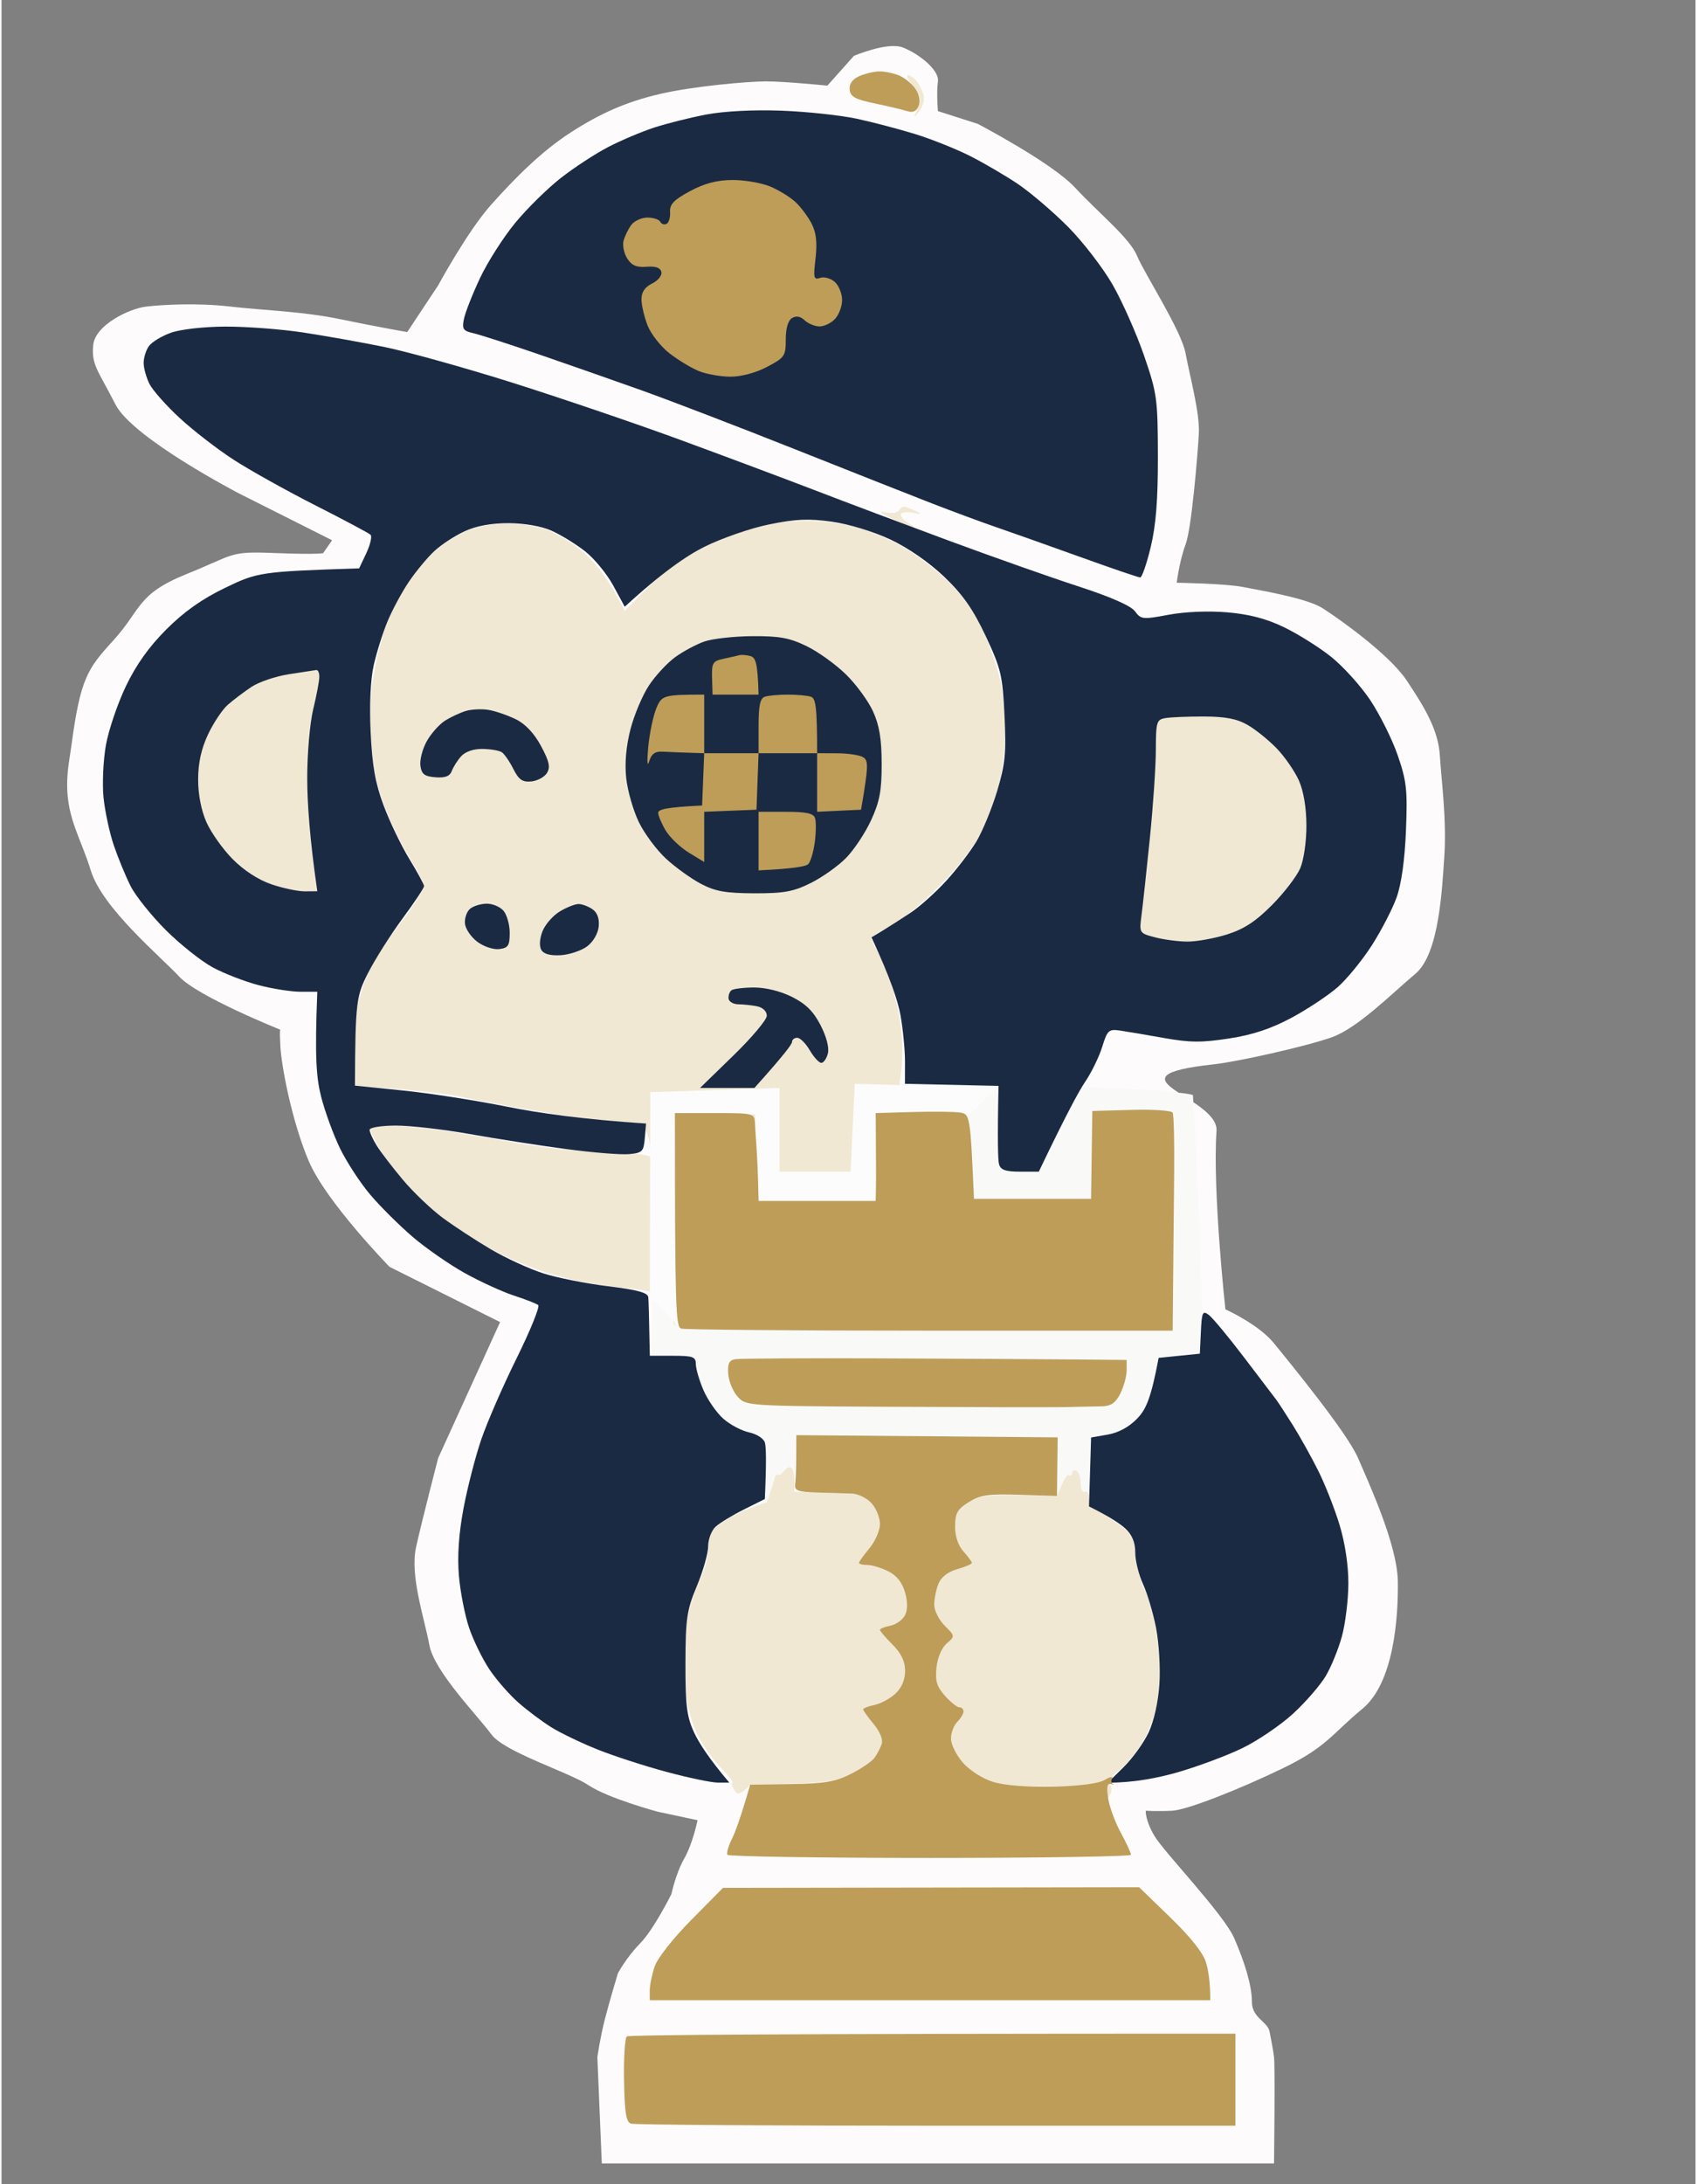<svg version="1.2" xmlns="http://www.w3.org/2000/svg" viewBox="0 0 405 522" width="164" height="211">
	<rect x="0" y="0" width="405" height="522" fill="#808080" stroke="none"/>
	<style>
		.s0 { fill: #fdfbfb } 
		.s1 { fill: #f9f9f8 } 
		.s2 { fill: #f0e8d3 } 
		.s3 { fill: #fcfcfc } 
		.s4 { fill: #1b2a43 } 
		.s5 { fill: #bd9d58 } 
	</style>
	<g id="Background">
		<path id="Layer 1" class="s0" d="m104.4 348.44l14.8-32.49-26.43-13.2c0 0-15.23-15.59-19.34-25.33-4.12-9.74-6.5-22.8-6.76-27.28-0.25-4.47 0-4.06 0-4.06 0 0-19.73-7.89-24.19-12.7-4.46-4.8-18.39-16.36-21.15-25.38-2.31-7.58-5.59-12.19-5.64-20.31q-0.02-2.32 0.36-5.08c0.21-1.55 0.48-3.08 0.68-4.6 2.14-15.95 3.89-18.26 9.89-24.84 6.94-7.61 5.6-11.11 17.51-15.94 11.92-4.82 10.09-5.51 21.15-5.07 11.06 0.43 11.63 0 11.63 0l2.12-3.05-22.21-11.17c0 0-25.48-13.21-29.6-21.32-4.12-8.11-5.81-9.46-5.29-14.22 0.52-4.76 8.65-8.68 12.69-9.14 4.04-0.45 12.11-0.92 20.09 0 7.98 0.93 17.16 1.11 26.43 3.05 9.27 1.93 15.86 3.04 15.86 3.04l7.4-11.16c0 0 7.02-12.97 12.69-19.3 5.67-6.33 11.95-12.7 19.03-17.26 7.08-4.56 13.15-7.25 21.15-9.14 8-1.89 21.1-3.02 25.37-3.04 4.27-0.03 14.81 1.01 14.81 1.01l6.34-7.11c0 0 7.98-3.39 11.63-2.03 3.65 1.37 8.84 5.33 8.46 8.13-0.38 2.79 0 7.1 0 7.1l9.52 3.05c0 0 17.74 9.27 23.26 15.23 5.51 5.96 13.02 11.98 14.8 16.25 1.77 4.27 10.62 17.86 11.63 23.35 1.01 5.5 3.46 14.29 3.17 19.29-0.29 5.01-1.73 22.63-3.17 26.41-1.44 3.77-2.12 9.13-2.12 9.13 0 0 11.61 0.18 15.86 1.02 4.26 0.84 15.26 2.65 19.04 5.08 3.78 2.42 15.86 10.93 20.09 17.26 4.22 6.33 7.54 11.77 7.92 17.89 0.38 6.11 1.68 15.49 1.06 24.37-0.52 7.32-1.17 23.01-6.87 27.8-5.7 4.79-13.86 13.05-20.09 15.23-6.23 2.19-22.4 5.81-28.23 6.45-26.75 2.93 1.3 7.77 0.74 15.89-0.98 14.22 2.12 42.65 2.12 42.65 0 0 7.92 3.55 11.63 8.12 3.71 4.58 17.44 21.27 20.09 27.42 2.64 6.15 9.38 20.72 9.51 29.45 0.13 8.72-0.96 24.27-8.46 30.46-7.49 6.19-8.45 9.1-19.03 14.22-10.58 5.12-22.9 9.96-26.43 10.15-3.54 0.19-6.35 0-6.35 0 0 0-0.18 2.25 2.12 6.09 2.3 3.85 16.5 18.58 19.03 24.37 2.53 5.79 4.25 11.43 4.23 15.23-0.02 3.81 3.81 4.74 4.23 7.11 0.42 2.38 0.76 3.69 1.06 6.09 0.29 2.41 0 25.39 0 25.39h-160.72l-1.06-25.39c0 0 0.63-4.47 1.75-8.89 1.12-4.43 3.17-11.17 3.17-11.17 0 0 1.98-3.73 5.29-7.11 3.31-3.38 7.49-11.8 7.49-11.8 0 0 1.04-4.93 3.08-8.51 2.05-3.58 3.17-9.14 3.17-9.14l-9.51-2.03c0 0-11.83-3.18-16.55-6.33-4.72-3.15-20.13-7.89-23.26-12.19-3.13-4.3-13.66-15.01-14.8-21.32-1.15-6.31-4.69-16.52-3.18-23.36 1.52-6.83 5.29-21.32 5.29-21.32z"/>
		<path id="Path 7" class="s1" d="m284.86 261.77c-0.09-1.64-92.59-5.52-102.36-0.25-0.99 0.53-4.93-0.64-8.5-0.95-4.4-0.37-6.02-0.24-5 0.42 1.22 0.79-12.75 1.36-12.66 3.18 0.04 0.66-0.73 57.99-0.99 59.98-6.7 49.56 127.83 67.29 131.66-0.51 0.15-2.63-0.14-24.01-2.15-61.87z"/>
		<path id="Path 2" class="s2" d="m218.04 20.75c1.81 2.32 1.97 3.14 1 5.25-1.1 2.39-1.08 2.41 0.42 0.5 0.91-1.17 1.3-2.83 0.93-4-0.35-1.1-1.14-2.58-1.76-3.29-0.62-0.72-1.49-1.28-1.93-1.25-0.45 0.02 0.16 1.28 1.34 2.79zm-3.49 101.25c-0.3 0.55-1.79 0.74-3.3 0.43-1.79-0.37-1.19 0.16 1.75 1.53 2.47 1.15 4.72 2.07 5 2.04 0.27-0.03-0.29-0.5-1.25-1.03-0.96-0.53-1.75-1.42-1.75-1.97 0-0.55 1.24-0.77 2.75-0.48 2.29 0.42 2.41 0.35 0.75-0.43-1.1-0.52-2.32-0.98-2.7-1.02-0.39-0.04-0.95 0.38-1.25 0.93zm-53.55 195v-51c18.65 0 19 0.08 19.11 2.25 0.06 1.24 0.25 4.05 0.41 6.25 0.16 2.2 0.34 5.91 0.39 8.25l0.09 4.25h28c0.11-5.04 0.11-9.76 0.07-13.75l-0.07-7.25c13.56-0.29 15.25-0.51 12.5-0.67-2.75-0.17-5.54-0.87-6.21-1.57-0.88-0.92-0.97-2.76-0.32-6.76 0.49-3.03 0.53-8.2 0.08-11.5-0.45-3.3-1.57-8.25-2.49-11-0.93-2.75-2.33-6.01-3.12-7.25-0.79-1.24-1.45-2.59-1.47-3-0.02-0.41 1.89-1.65 4.24-2.75 2.35-1.1 7.65-5.38 11.78-9.52 4.49-4.49 8.59-9.73 10.19-13 1.47-3.01 3.39-8.18 4.25-11.48 0.87-3.3 1.56-9.15 1.54-13-0.02-3.85-0.63-9.48-1.35-12.5-0.72-3.03-2.61-8.38-4.21-11.9-2.08-4.57-4.65-8.01-8.98-12-3.34-3.08-8.51-6.8-11.5-8.27-2.99-1.47-7.01-3.16-8.93-3.76-1.93-0.61-6.2-1.29-9.5-1.52-3.3-0.24-8.03-0.05-10.5 0.41-2.48 0.47-6.75 1.61-9.5 2.54-2.75 0.94-7.48 3.08-10.5 4.76-3.03 1.68-7.86 5.46-10.75 8.4l-5.25 5.34c-3.66-7.36-6.92-11.43-9.61-13.78-2.69-2.36-6.92-4.95-9.39-5.76-2.48-0.82-6.75-1.45-9.5-1.42-2.75 0.04-6.87 0.83-9.16 1.76-2.28 0.94-5.67 3.05-7.51 4.7-1.85 1.65-4.72 5.02-6.38 7.5-1.65 2.47-3.78 6.19-4.73 8.25-0.94 2.06-2.46 7.46-3.36 12-1.14 5.76-1.47 10.97-1.09 17.25 0.38 6.27 1.36 11.12 3.21 16 1.46 3.85 4.2 9.47 6.08 12.5 1.89 3.02 3.43 6.06 3.43 6.75 0.01 0.69-1.9 3.84-4.23 7-2.34 3.16-4.53 5.97-4.88 6.25-0.34 0.27-1.79 2.75-3.22 5.5-1.42 2.75-3.07 7.25-3.67 10-0.59 2.75-0.94 8.15-0.78 12l0.29 7c15.5 1.1 22.02 1.88 24.5 2.44 2.47 0.56 9.45 1.89 15.5 2.97 6.05 1.07 13.25 2.21 16 2.53 2.75 0.32 7.81 0.69 11.25 0.82 3.44 0.13 3.75 8.79 3.4 8.24-0.36-0.55-5.15-1.08-10.65-1.18-5.5-0.11-14.05-0.92-19-1.81-4.95-0.89-13.05-2.26-18-3.04-4.95-0.79-11.36-1.44-14.25-1.45-2.89-0.01-5.25 0.2-5.25 0.48 0 0.27 0.73 1.96 1.63 3.75 0.89 1.79 3.71 5.69 6.25 8.67 2.54 2.98 6.87 7.09 9.62 9.12 2.75 2.03 7.47 5.15 10.5 6.94 3.02 1.78 9.32 4.51 14 6.05 4.67 1.54 12.1 3.11 16.5 3.48 4.4 0.37 8.45 0.97 8.99 1.33 0.54 0.36 0.71 0.21 0.37-0.34-0.35-0.55 3.44-2.85 3.76 1 0.41 4.78 1.38 7.5 1.38 7.5zm91.34 40.5c-16.46-0.52-18.34-0.25-21.09 1.47-2.72 1.7-3.25 2.64-3.27 5.78-0.01 2.38 0.72 4.57 2 6 1.11 1.24 2.02 2.47 2.02 2.75 0 0.27-1.58 0.95-3.5 1.5-2.26 0.65-3.85 1.89-4.5 3.5-0.55 1.37-1 3.62-1 5 0 1.37 1.12 3.62 2.5 5 2.5 2.5 2.5 2.5 0.48 4.25-1.19 1.03-2.2 3.39-2.44 5.75-0.34 3.19 0.07 4.55 2.02 6.75 1.34 1.51 2.89 2.75 3.44 2.75 0.55 0 1 0.45 1 1 0 0.55-0.68 1.67-1.5 2.5-0.83 0.82-1.5 2.62-1.5 4 0 1.37 1.28 3.96 2.85 5.75 1.65 1.88 4.7 3.82 7.25 4.59q4.4 1.35 15.65 1c10.69-0.32 11.25-0.24 11.26 1.66 0.02 1.64 0.19 1.73 0.95 0.5 0.54-0.88 0.55-1.91 0.03-2.5-0.55-0.62 0.42-2.04 2.56-3.75 1.9-1.51 4.64-5.11 6.1-8 1.73-3.44 2.81-7.49 3.14-11.75 0.27-3.58-0.09-9.65-0.79-13.5-0.7-3.85-1.98-8.35-2.84-10-0.86-1.65-1.82-5.25-2.12-8-0.51-4.71-0.84-5.2-5.81-8.5-3.04-2.03-5.26-4.24-5.25-5.25 0.01-0.96-0.43-1.53-0.98-1.25-0.55 0.27-1-0.63-1-2 0-1.38-0.45-2.73-1-3-0.55-0.28-1-0.05-1 0.5 0 0.55-0.45 0.77-1 0.5-0.55-0.28-2.66 5-2.66 5zm-69.34 1.5c-5.04 1.6-8.19 3.18-10.25 4.53-3.23 2.13-3.75 2.99-3.74 6.22 0 2.06-0.9 5.55-2 7.75-1.1 2.2-2.51 6.47-3.13 9.5-0.62 3.02-0.91 9.1-0.64 13.5 0.31 5.13 1.26 9.79 2.67 13 1.2 2.75 3.85 6.69 5.89 8.77 2.03 2.07 3.36 3.75 2.95 3.75-0.41-0.01-0.07 0.99 0.76 2.23 0.88 1.31 3.49-1.75 3.49-1.75 17.69-0.26 20.34-0.7 24-2.54 2.47-1.24 5.03-2.98 5.69-3.86 0.65-0.88 1.44-2.39 1.75-3.35 0.33-1.05-0.44-2.96-1.94-4.75-1.38-1.65-2.5-3.23-2.5-3.5 0-0.28 1.24-0.76 2.75-1.07 1.51-0.32 3.77-1.56 5.03-2.75 1.47-1.41 2.26-3.33 2.25-5.43-0.02-2.26-0.95-4.17-3.03-6.25-1.65-1.65-3-3.23-3-3.5 0-0.28 1.12-0.73 2.5-1 1.37-0.28 2.95-1.4 3.5-2.5q1-2 0-5.5-1-3.5-4-5c-1.65-0.83-3.9-1.5-5-1.5-1.1 0-2-0.23-2-0.5 0-0.28 1.12-1.85 2.5-3.5 1.37-1.65 2.51-4.24 2.52-5.75 0.01-1.51-0.89-3.76-2-5-1.11-1.24-3.25-2.28-4.77-2.32-1.51-0.04-5.23-0.15-8.25-0.25l-5.5-0.18c0.47-10.46-2.95-3.73-3.5-4-0.55-0.28-1.07 0.06-1.16 0.75-0.08 0.69-1.84 5.75-1.84 5.75z"/>
		<path id="Layer 2" class="s3" d="m155 310l0.11-49 30.89-1v20h17l1-21 34 1-6.36 6.06-22.64-0.06v21h-28l-0.85-20.71-19.15-0.29 1 51z"/>
		<path id="Path 1" class="s4" d="m168.5 27.37c-3.85 0.73-9.48 2.14-12.5 3.13-3.03 0.99-7.98 3.09-11 4.66-3.03 1.58-8.09 4.88-11.25 7.35-3.16 2.47-8.08 7.3-10.92 10.74-2.84 3.44-6.64 9.4-8.45 13.25-1.81 3.85-3.53 8.24-3.83 9.75-0.48 2.37-0.17 2.83 2.2 3.36 1.51 0.34 8.37 2.55 15.25 4.91 6.87 2.36 18.12 6.3 25 8.75 6.87 2.46 23.3 8.76 36.5 14.01 13.2 5.25 28.05 11.12 33 13.04 4.95 1.92 11.7 4.42 15 5.55 3.3 1.13 12.3 4.32 20 7.09 7.7 2.78 14.34 5.04 14.75 5.04 0.41 0 1.54-3.26 2.5-7.25 1.26-5.24 1.74-11.27 1.72-21.75-0.03-13.72-0.21-15.01-3.3-24-1.8-5.23-5.16-12.81-7.47-16.87-2.31-4.05-7.13-10.31-10.7-13.91-3.58-3.6-8.98-8.21-12-10.25-3.03-2.03-8.2-5.06-11.5-6.72-3.3-1.66-9.15-4-13-5.19-3.85-1.19-10.15-2.85-14-3.68-3.85-0.83-11.95-1.7-18-1.93-6.74-0.25-13.71 0.11-18 0.92zm-128 52.15c-2.2 0.78-4.57 2.22-5.27 3.2-0.69 0.98-1.26 2.79-1.25 4.03 0.01 1.24 0.64 3.49 1.39 5 0.76 1.51 4.02 5.19 7.25 8.17 3.24 2.98 9.03 7.46 12.88 9.95 3.85 2.49 12.62 7.39 19.5 10.88 6.87 3.48 12.83 6.66 13.23 7.04 0.4 0.39-0.06 2.36-1 4.38l-1.73 3.66c-23.52 0.75-24.32 0.92-32 4.63-5.58 2.69-9.84 5.7-14.09 9.95-4.16 4.16-7.23 8.47-9.68 13.59-1.97 4.12-4.11 10.42-4.76 14-0.64 3.57-0.91 9.2-0.59 12.5 0.33 3.3 1.43 8.47 2.46 11.5 1.03 3.02 2.84 7.41 4.02 9.75 1.18 2.34 4.96 7.06 8.4 10.5 3.45 3.44 8.51 7.46 11.25 8.94 2.75 1.48 7.69 3.39 10.99 4.25 3.3 0.86 7.8 1.57 10 1.57h4c-0.63 15.61-0.23 20.52 0.89 24.99 0.91 3.57 2.96 9.2 4.57 12.5 1.62 3.3 4.87 8.27 7.24 11.05 2.36 2.78 6.89 7.28 10.06 10 3.17 2.72 8.8 6.63 12.5 8.69 3.71 2.06 8.99 4.47 11.74 5.37 2.75 0.9 5.37 1.92 5.81 2.26 0.45 0.35-1.85 6.03-5.11 12.63-3.27 6.6-7.09 15.37-8.5 19.5-1.41 4.12-3.32 11.55-4.25 16.5-1.12 5.98-1.49 11.35-1.1 16 0.32 3.85 1.42 9.47 2.44 12.5 1.02 3.02 3.23 7.52 4.89 10 1.67 2.47 4.79 6.04 6.93 7.91 2.14 1.88 5.69 4.54 7.89 5.9 2.2 1.37 7.15 3.74 11 5.28 3.85 1.54 11.27 3.95 16.5 5.35 5.22 1.41 10.74 2.56 12.25 2.56h2.75c-4.92-5.81-7.28-9.53-8.43-12-1.74-3.77-2.07-6.44-2.05-16.5 0.03-10.75 0.31-12.68 2.74-18.5 1.49-3.58 2.7-7.85 2.69-9.5-0.01-1.65 0.79-3.74 1.77-4.64 0.98-0.9 4.03-2.76 6.78-4.13l5-2.5c0.41-9.09 0.29-12.52 0.01-13.48-0.28-0.98-1.94-2.05-3.76-2.44-1.79-0.38-4.56-1.84-6.16-3.25-1.6-1.41-3.74-4.47-4.75-6.81-1.01-2.34-1.84-5.15-1.84-6.25 0-1.76-0.67-2-5.5-2h-5.5c-0.18-9.69-0.29-13.17-0.37-13.98-0.1-1.1-2.55-1.78-9.63-2.64-5.23-0.64-12.2-2.02-15.5-3.08-3.3-1.06-8.93-3.64-12.5-5.74-3.58-2.11-8.75-5.49-11.5-7.52-2.75-2.03-7.05-6.14-9.56-9.12-2.5-2.98-5.31-6.66-6.25-8.17-0.93-1.51-1.69-3.2-1.69-3.75 0-0.56 2.76-1 6.25-1.01 3.44-0.01 11.42 0.91 17.75 2.03 6.32 1.13 16.67 2.73 23 3.58 6.32 0.84 13.07 1.39 15 1.21 3.2-0.28 3.53-0.61 3.8-3.81l0.3-3.5c-15.19-1-25.68-2.51-33.1-4-7.43-1.5-18.68-3.25-25-3.89l-11.5-1.17c0.09-20.12 0.33-21.41 3.15-26.94 1.68-3.3 5.39-9.15 8.23-13 2.85-3.85 5.17-7.34 5.15-7.75-0.02-0.41-1.61-3.34-3.54-6.5-1.93-3.16-4.69-8.9-6.13-12.75-1.99-5.32-2.73-9.51-3.11-17.5-0.31-6.5-0.03-12.59 0.73-16 0.68-3.03 2.17-7.75 3.31-10.5 1.14-2.75 3.45-7.03 5.13-9.5 1.68-2.48 4.41-5.76 6.07-7.3 1.65-1.55 4.92-3.68 7.26-4.75 2.8-1.28 6.39-1.94 10.5-1.93 3.78 0.02 7.83 0.73 10.25 1.8 2.2 0.98 5.8 3.19 8 4.91 2.2 1.72 5.24 5.41 6.75 8.2l2.75 5.07c8.91-8.18 14.87-12.24 19-14.3 4.12-2.06 11.1-4.48 15.5-5.37 6.32-1.3 9.47-1.43 15-0.66 4.07 0.56 9.93 2.35 14 4.25 4.27 2.01 9.3 5.49 12.9 8.93 4.45 4.26 6.89 7.75 9.9 14.15 3.66 7.8 4.04 9.37 4.5 19 0.43 8.96 0.17 11.6-1.75 18-1.24 4.12-3.45 9.51-4.9 11.97-1.46 2.46-4.72 6.73-7.26 9.5-2.53 2.77-6.36 6.2-8.5 7.62-2.14 1.42-5.13 3.34-6.64 4.25l-2.75 1.66c4.5 9.69 6.3 15.2 6.91 18.5 0.6 3.3 1.1 8.36 1.1 11.25l-0.01 5.25 22.37 0.5c-0.28 13.17-0.14 17.79 0.13 18.75 0.38 1.33 1.57 1.75 5 1.75h4.5c6.49-13.56 9.6-19.3 11.1-21.5 1.49-2.2 3.32-5.95 4.06-8.33 1.25-4.01 1.55-4.29 4.34-3.88 1.65 0.24 6.37 1.04 10.5 1.78 6.11 1.09 8.99 1.11 15.5 0.1 5.65-0.87 10.03-2.33 14.93-4.95 3.8-2.05 8.75-5.33 11-7.29 2.24-1.97 5.92-6.47 8.19-10.01 2.26-3.53 4.92-8.67 5.91-11.42 1.16-3.21 1.96-8.95 2.25-16 0.39-9.73 0.16-11.81-1.97-18-1.33-3.85-4.31-9.81-6.61-13.25-2.31-3.44-6.56-8.12-9.45-10.4-2.89-2.28-7.95-5.44-11.25-7.02-4.17-2-8.29-3.07-13.5-3.5-4.5-0.38-10.1-0.14-14 0.59-6.14 1.15-6.58 1.11-8-0.83-0.96-1.31-5.81-3.45-13.5-5.95-6.6-2.14-20.55-7.07-31-10.93-10.45-3.87-25.08-9.37-32.5-12.23-7.43-2.85-22.05-8.32-32.5-12.15-10.45-3.82-28.23-9.86-39.5-13.42-11.28-3.55-25-7.37-30.5-8.5-5.5-1.12-14.28-2.68-19.5-3.47-5.23-0.79-13.55-1.41-18.5-1.39-5.17 0.02-10.7 0.65-13 1.47zm246.25 238.73l-0.25 5.25-9.85 1c-1.84 9.76-3.02 12.32-5.15 14.53-1.92 1.99-4.45 3.36-7 3.8l-4 0.7-0.5 16.47c5.04 2.51 7.52 4.19 8.78 5.37 1.53 1.43 2.27 3.28 2.27 5.63 0 1.92 0.83 5.3 1.84 7.5 1.02 2.2 2.43 6.92 3.13 10.5 0.7 3.57 1.07 9.65 0.81 13.5-0.27 4.17-1.31 8.82-2.57 11.5-1.16 2.47-3.84 6.19-5.94 8.26l-3.82 3.76c6.2 0.01 11.94-1.12 16.75-2.5 4.81-1.39 11.76-3.98 15.44-5.77 3.68-1.79 9.14-5.5 12.13-8.25 2.99-2.75 6.5-6.8 7.8-9 1.3-2.2 3.04-6.48 3.86-9.5 0.82-3.03 1.51-8.65 1.53-12.5 0.02-4.34-0.77-9.66-2.08-14-1.16-3.85-3.46-9.7-5.11-13-1.64-3.3-4.41-8.25-6.14-11-1.73-2.75-3.49-5.45-3.91-6-0.42-0.55-3.84-5.05-7.61-10-3.76-4.95-7.59-9.56-8.5-10.25-1.49-1.12-1.69-0.71-1.91 4z"/>
		<path id="Path 4" class="s5" d="m205.04 18.22c-1.61 0.71-2.39 1.81-2.26 3.18 0.16 1.71 1.28 2.33 5.96 3.31 3.17 0.66 6.66 1.49 7.76 1.84 1.39 0.44 2.23 0.07 2.76-1.21 0.48-1.14 0.19-2.7-0.75-4.09-0.83-1.24-2.64-2.7-4.01-3.25-1.38-0.55-3.51-0.97-4.75-0.93-1.24 0.03-3.36 0.55-4.71 1.15zm12.71 247.53l-8.75 0.25c0.11 11.24 0.11 15.96 0.07 17.75l-0.07 3.25h-28c-0.14-6.59-0.32-10.3-0.48-12.5-0.16-2.2-0.35-5.01-0.41-6.25-0.11-2.17-0.46-2.25-9.61-2.25h-9.5c0 47.28 0.22 51.07 1.5 51.5 0.82 0.27 27.6 0.5 59.5 0.5h58c0.18-18.99 0.29-30.51 0.36-37.85 0.08-7.34-0.09-13.75-0.36-14.26-0.28-0.5-4.71-0.8-9.85-0.65l-9.36 0.26-0.29 21h-28c-0.89-20.11-0.94-20.29-3.45-20.64-1.4-0.2-6.49-0.25-11.3-0.11zm-42.31 59.07c-1.49 0.25-1.87 1.05-1.7 3.5 0.12 1.75 1.13 4.19 2.24 5.43 2.02 2.25 2.09 2.25 37.27 2.44 19.39 0.1 37.95 0.13 41.25 0.07 3.3-0.06 7.24-0.15 8.75-0.19 2.02-0.05 3.15-0.87 4.25-3.07 0.82-1.65 1.5-4.13 1.5-5.5v-2.5c-20.54-0.2-41.16-0.32-59.07-0.38-17.91-0.07-33.43 0.03-34.49 0.2zm14.57 23.17c0 2.75-0.12 5.8-0.26 6.76-0.2 1.47 0.65 1.78 5.25 1.93 3.03 0.1 6.74 0.21 8.25 0.25 1.52 0.04 3.66 1.08 4.77 2.32 1.11 1.24 2.01 3.49 2 5-0.01 1.51-1.15 4.1-2.52 5.75-1.38 1.65-2.5 3.22-2.5 3.5 0 0.27 0.9 0.5 2 0.5 1.1 0 3.35 0.67 5 1.5q3 1.5 4 5 1 3.5 0 5.5c-0.55 1.1-2.13 2.22-3.5 2.5-1.38 0.27-2.5 0.72-2.5 1 0 0.27 1.35 1.85 3 3.5 2.08 2.08 3.01 3.99 3.03 6.25 0.01 2.1-0.78 4.02-2.25 5.43-1.26 1.19-3.52 2.43-5.03 2.75-1.51 0.31-2.75 0.79-2.75 1.07 0 0.27 1.12 1.85 2.5 3.5 1.5 1.79 2.27 3.7 1.94 4.75-0.31 0.96-1.1 2.47-1.75 3.35-0.66 0.88-3.22 2.62-5.69 3.86-3.66 1.84-6.31 2.28-14.25 2.4l-9.75 0.14c-2.24 7.75-3.56 11.35-4.39 13-0.83 1.65-1.3 3.34-1.06 3.75 0.25 0.41 22.05 0.75 48.45 0.75 26.4 0 48.01-0.34 48.03-0.75 0.02-0.41-1.07-2.78-2.42-5.25-1.35-2.48-2.72-6.19-3.03-8.25-0.42-2.73-0.24-3.66 0.67-3.41 0.69 0.18 0.91 0.18 0.5 0-0.41-0.19-0.53-0.79-0.25-1.34 0.27-0.55-0.51-0.39-1.75 0.36-1.42 0.87-5.94 1.45-12.25 1.6-6.17 0.14-11.68-0.29-14.39-1.12-2.53-0.77-5.6-2.72-7.25-4.59-1.57-1.79-2.86-4.38-2.86-5.75 0-1.38 0.67-3.18 1.5-4 0.82-0.83 1.5-1.95 1.5-2.5 0-0.55-0.45-1-1-1-0.55 0-2.1-1.24-3.44-2.75-1.95-2.2-2.36-3.56-2.02-6.75 0.24-2.36 1.25-4.72 2.44-5.75 2.02-1.75 2.02-1.75-0.48-4.25-1.38-1.38-2.5-3.63-2.5-5 0-1.38 0.45-3.63 1-5 0.65-1.61 2.24-2.85 4.5-3.5 1.92-0.55 3.5-1.23 3.5-1.5 0-0.28-0.91-1.51-2.02-2.75-1.28-1.43-2.01-3.62-2-6 0.02-3.14 0.55-4.08 3.27-5.78 2.75-1.72 4.63-1.99 12.17-1.75l8.92 0.28 0.16-14-62.47-0.53zm-25.11 110.84c-4.4 4.45-8.09 9.15-8.77 11.18-0.64 1.92-1.16 4.51-1.15 5.75l0.01 2.25h134c0.01-4.27-0.45-7.08-1.01-9-0.67-2.28-3.64-6.04-8.51-10.75l-7.48-7.25-99.5 0.15zm-15.4 27.84c-0.46 0.36-0.76 5.09-0.66 10.5 0.13 7.75 0.48 9.94 1.66 10.33 0.83 0.28 33.68 0.5 73 0.5h71.5v-22c-112.11 0-145.04 0.3-145.5 0.67z"/>
		<path id="Path 5" class="s4" d="m168 153.32c-1.93 0.68-5.04 2.35-6.92 3.71-1.88 1.36-4.69 4.38-6.25 6.72-1.56 2.34-3.56 7.06-4.45 10.5-1.06 4.11-1.41 8.13-1.02 11.75 0.33 3.02 1.69 7.75 3.03 10.5 1.34 2.75 4.28 6.69 6.53 8.75 2.24 2.06 5.99 4.75 8.33 5.98 3.41 1.79 5.93 2.23 12.75 2.25 7.08 0.02 9.34-0.4 13.5-2.47 2.75-1.37 6.55-4.07 8.44-6 1.89-1.93 4.58-5.99 5.97-9.01 2.05-4.45 2.53-7.03 2.52-13.5-0.01-5.92-0.55-9.17-2.07-12.5-1.13-2.48-4.03-6.45-6.46-8.82-2.42-2.38-6.65-5.42-9.4-6.76-4.08-1.99-6.48-2.43-13-2.39-4.4 0.03-9.58 0.61-11.5 1.29zm-57 16.59c-1.38 0.41-3.63 1.47-5 2.34-1.38 0.88-3.33 3.09-4.35 4.92-1.01 1.83-1.69 4.45-1.5 5.83 0.28 2.02 0.98 2.55 3.6 2.75 2.33 0.18 3.43-0.24 3.9-1.5 0.36-0.96 1.37-2.55 2.25-3.53 0.98-1.09 2.96-1.77 5.1-1.74 1.92 0.03 4 0.38 4.61 0.79 0.61 0.4 1.85 2.19 2.75 3.98 1.3 2.58 2.18 3.2 4.29 3 1.46-0.14 3.14-1.04 3.75-2.01 0.86-1.39 0.57-2.76-1.4-6.43-1.61-3.02-3.74-5.29-6-6.4-1.93-0.96-4.85-1.96-6.5-2.25-1.65-0.28-4.13-0.17-5.5 0.25zm1 47.29c-0.77 0.66-1.31 2.23-1.2 3.5 0.11 1.26 1.44 3.23 2.95 4.36 1.53 1.15 3.86 1.92 5.25 1.75 2.14-0.27 2.5-0.82 2.5-3.89 0-1.96-0.68-4.34-1.5-5.29-0.83-0.95-2.65-1.7-4.05-1.67-1.4 0.02-3.18 0.58-3.95 1.24zm21.5 0.6c-1.65 0.99-3.52 3.12-4.16 4.75-0.69 1.76-0.8 3.56-0.29 4.45q0.88 1.49 4.66 1.27c2.08-0.13 4.91-1.08 6.29-2.1 1.47-1.1 2.61-3.07 2.78-4.77 0.18-1.89-0.34-3.32-1.5-4.12-0.98-0.67-2.46-1.23-3.28-1.24-0.83-0.02-2.85 0.78-4.5 1.76zm41 18.87c-0.46 0.36-0.76 1.26-0.67 2 0.09 0.73 1.18 1.34 2.42 1.34 1.24 0.01 3.26 0.24 4.5 0.5 1.31 0.29 2.24 1.22 2.22 2.24-0.01 0.96-3.61 5.24-8 9.5l-7.97 7.75h13c6.97-7.75 9-10.45 9-11 0-0.55 0.56-1 1.25-0.99 0.69 0 2.04 1.35 3 3 0.96 1.64 2.2 2.99 2.75 2.99 0.55 0 1.26-1.01 1.57-2.25 0.35-1.36-0.34-4.02-1.75-6.75-1.69-3.29-3.53-5.11-6.82-6.76-2.73-1.37-6.31-2.25-9.08-2.25-2.52 0.01-4.96 0.31-5.42 0.68z"/>
		<path id="Path 6" class="s2" d="m68.75 161.12c-3.16 0.48-7.21 1.85-9 3.04-1.79 1.19-4.32 3.11-5.63 4.25-1.31 1.15-3.45 4.34-4.74 7.09-1.62 3.43-2.36 6.81-2.37 10.75-0.01 3.6 0.74 7.43 1.99 10.25 1.1 2.47 3.91 6.44 6.25 8.8 2.64 2.68 6.15 4.96 9.25 6.02 2.75 0.94 6.35 1.7 8 1.69l3-0.02c-1.85-12.78-2.4-21.22-2.41-26.99-0.01-5.81 0.63-13.18 1.43-16.5 0.8-3.3 1.46-6.79 1.46-7.75 0.01-0.96-0.32-1.7-0.73-1.63-0.41 0.07-3.34 0.52-6.5 1zm209.5 10.49c-2.09 0.36-2.25 0.91-2.27 7.64-0.01 3.99-0.66 13.55-1.45 21.25-0.78 7.7-1.67 15.91-1.98 18.25-0.55 4.22-0.52 4.26 3.2 5.24 2.06 0.55 5.55 1.01 7.75 1.03 2.2 0.01 6.47-0.76 9.5-1.71 4.07-1.29 6.87-3.12 10.75-7.03 2.89-2.9 5.92-6.86 6.75-8.78 0.85-1.98 1.49-6.42 1.48-10.25-0.02-4.28-0.68-8.21-1.81-10.75-0.99-2.2-3.34-5.61-5.23-7.58-1.89-1.98-5.02-4.51-6.94-5.63-2.6-1.51-5.3-2.04-10.5-2.06-3.85-0.01-8.01 0.16-9.25 0.38z"/>
		<path id="Path 8" class="s5" d="m164.59 45.69c-3.86 2.08-4.87 3.14-4.75 4.98 0.09 1.28-0.29 2.55-0.84 2.83-0.55 0.27-1.23 0.05-1.5-0.5-0.28-0.55-1.66-1-3.07-1-1.41 0-3.15 0.79-3.86 1.75-0.71 0.96-1.54 2.65-1.84 3.75-0.31 1.1 0.08 3.01 0.85 4.25 1.07 1.69 2.22 2.19 4.63 2 2.19-0.17 3.32 0.23 3.55 1.25 0.19 0.83-0.79 2.06-2.21 2.75-1.72 0.84-2.55 2.06-2.55 3.75 0 1.37 0.65 4.19 1.45 6.25 0.8 2.06 3.17 5.07 5.25 6.69 2.09 1.62 5.26 3.53 7.05 4.25 1.79 0.72 5.16 1.32 7.5 1.33 2.56 0.01 6.04-0.91 8.75-2.33 4.25-2.23 4.5-2.6 4.5-6.56 0-2.67 0.55-4.54 1.5-5.12q1.5-0.9 3 0.52c0.82 0.78 2.4 1.45 3.5 1.48 1.1 0.03 2.78-0.75 3.72-1.73 0.95-0.98 1.74-3.02 1.75-4.53 0.02-1.51-0.76-3.47-1.72-4.35-0.96-0.87-2.54-1.32-3.5-1-1.57 0.54-1.69 0.05-1.13-4.65 0.43-3.74 0.17-6.11-0.91-8.25-0.84-1.65-2.58-3.99-3.86-5.19-1.29-1.21-4.04-2.9-6.1-3.75-2.06-0.86-6.11-1.55-9-1.54-3.74 0.02-6.66 0.79-10.16 2.67zm11.81 110.88c-0.5 0.14-2.19 0.53-3.77 0.86-2.6 0.55-2.85 0.98-2.75 4.59l0.12 3.98h11c-0.21-7.63-0.69-8.88-1.97-9.22-0.95-0.25-2.14-0.34-2.63-0.21zm-19.84 12.68c-0.75 1.79-1.62 5.95-1.94 9.25-0.32 3.38-0.23 4.91 0.2 3.5 0.57-1.84 1.42-2.47 3.23-2.37 1.35 0.07 4.14 0.19 6.2 0.25l3.75 0.12-0.5 12.5c-8.65 0.41-10.5 0.94-10.5 1.75 0.01 0.69 0.82 2.6 1.81 4.25 1 1.65 3.47 4.01 5.5 5.25l3.69 2.25v-12l12.5-0.5 0.5-13.5h14v14l10.5-0.5c1.83-10.64 1.75-11.76 0.5-12.54-0.83-0.51-3.64-0.94-6.25-0.94l-4.75-0.02c0-11.39-0.37-13.12-1.5-13.5-0.83-0.28-3.3-0.5-5.5-0.5-2.2 0-4.68 0.22-5.5 0.5-1.13 0.38-1.5 2.11-1.5 7v6.5h-13v-14c-9.78 0-10.16 0.19-11.44 3.25zm24.44 31.75v7c8.43-0.39 11.32-0.95 11.88-1.5 0.55-0.55 1.25-2.91 1.56-5.25 0.31-2.34 0.33-4.93 0.06-5.75-0.38-1.13-2.11-1.5-7-1.5h-6.5z"/>
	</g>
</svg>